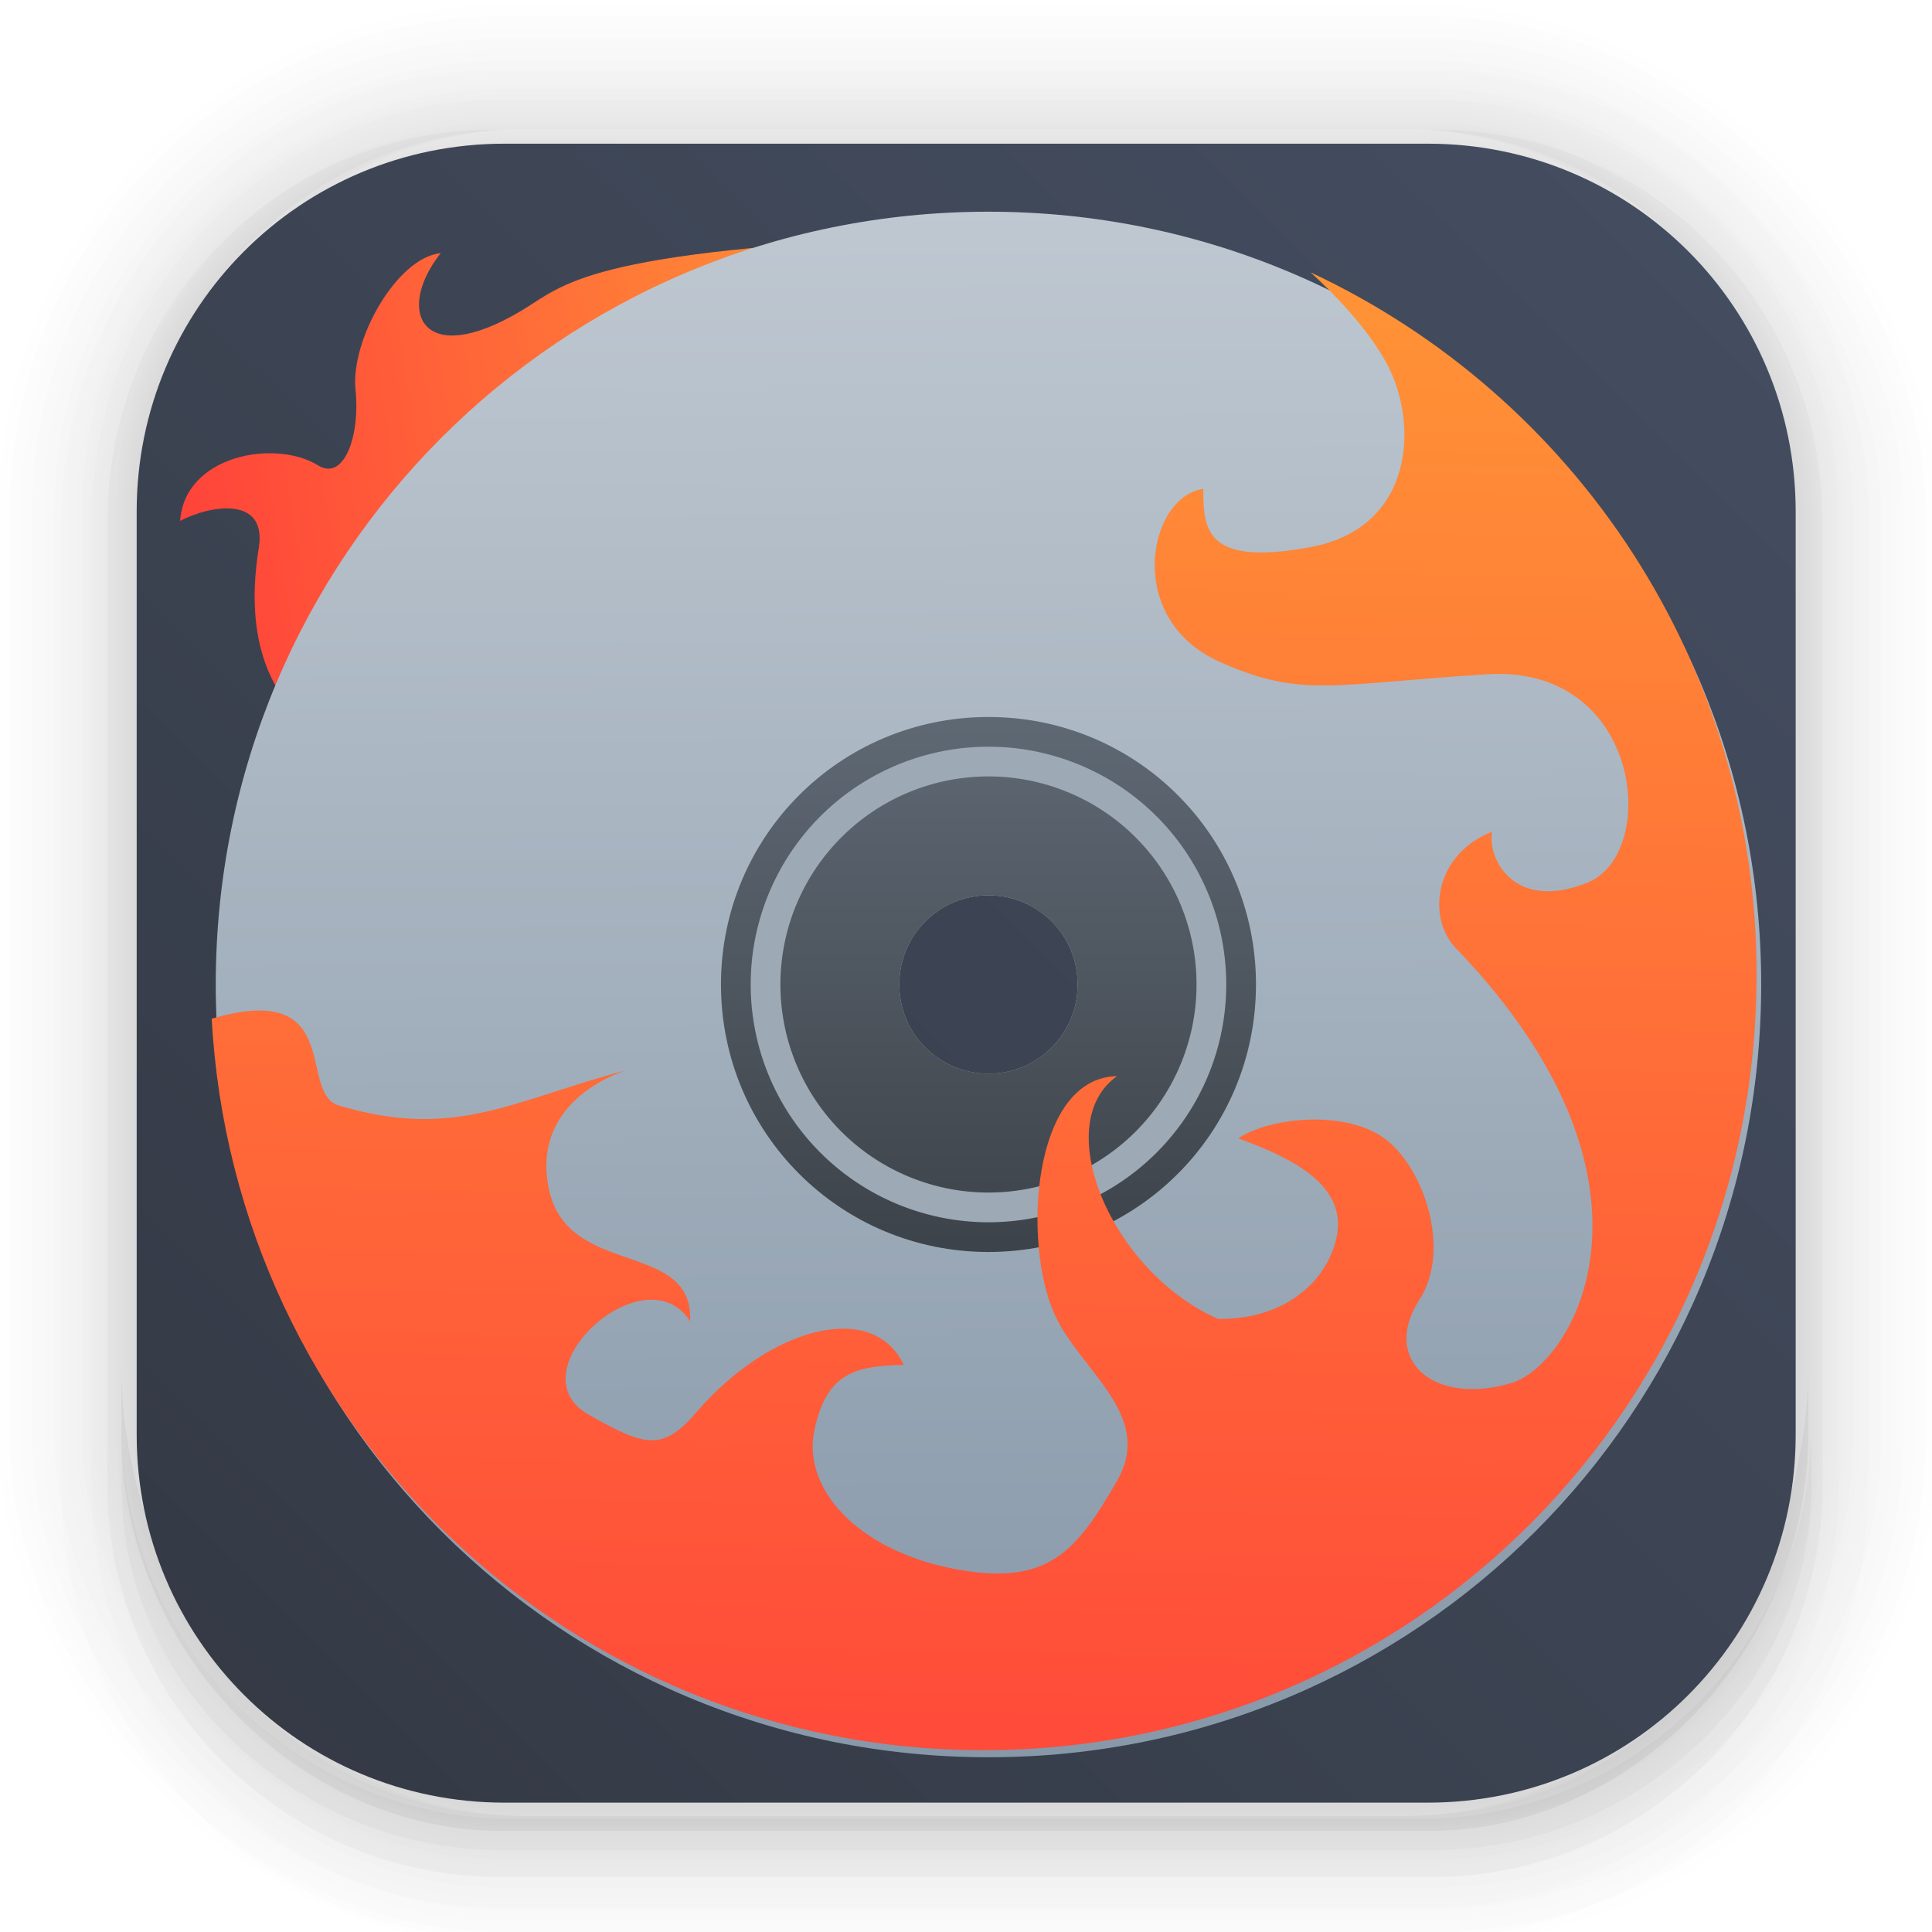 <?xml version="1.0" encoding="UTF-8" standalone="no"?>
<svg
   inkscape:version="1.1.2 (0a00cf5339, 2022-02-04)"
   sodipodi:docname="brasero.svg"
   id="svg6"
   version="1.1"
   viewBox="0 0 33.867 33.867"
   height="128"
   width="128"
   xmlns:inkscape="http://www.inkscape.org/namespaces/inkscape"
   xmlns:sodipodi="http://sodipodi.sourceforge.net/DTD/sodipodi-0.dtd"
   xmlns:xlink="http://www.w3.org/1999/xlink"
   xmlns="http://www.w3.org/2000/svg"
   xmlns:svg="http://www.w3.org/2000/svg"
   xmlns:rdf="http://www.w3.org/1999/02/22-rdf-syntax-ns#"
   xmlns:cc="http://creativecommons.org/ns#"
   xmlns:dc="http://purl.org/dc/elements/1.1/">
  <defs
     id="defs2">
    <linearGradient
       id="lgrad"
       x1="32"
       y1="32"
       x2="32"
       y2="992"
       gradientUnits="userSpaceOnUse"
       gradientTransform="translate(0,-896)">
      <stop
         offset="0%"
         stop-color="#f8f8f8"
         id="stop2" />
      <stop
         offset="100%"
         stop-color="#ccc"
         id="stop4" />
    </linearGradient>
    <radialGradient
       id="rgrad"
       x1="0%"
       y1="0%"
       x2="0%"
       y2="100%"
       fx="512"
       fy="494.4"
       cx="512"
       cy="512"
       r="440"
       gradientUnits="userSpaceOnUse"
       gradientTransform="translate(0,-896)">
      <stop
         offset="0%"
         stop-color="#00f0ff"
         id="stop7" />
      <stop
         offset="100%"
         stop-color="#0070e0"
         id="stop9" />
    </radialGradient>
    <radialGradient
       gradientTransform="matrix(0.031,0,0,0.03,85.199,42.985)"
       gradientUnits="userSpaceOnUse"
       r="440"
       cy="306.181"
       cx="523.576"
       fy="306.181"
       fx="523.576"
       y2="100%"
       x2="0%"
       y1="0%"
       x1="0%"
       id="rgrad-3">
      <stop
         style="stop-color:#03d7e4;stop-opacity:1"
         id="stop7-6"
         stop-color="#00f0ff"
         offset="0%" />
      <stop
         id="stop9-7"
         stop-color="#0070e0"
         offset="100%" />
    </radialGradient>
    <linearGradient
       id="a"
       x1="-50.258"
       x2="-52.706"
       y1="-167.99"
       y2="-309.35"
       gradientTransform="matrix(.18 0 0 .184 56.166 79.329)"
       gradientUnits="userSpaceOnUse">
      <stop
         stop-color="#017bf5"
         offset="0"
         id="stop2-3" />
      <stop
         stop-color="#52cdfb"
         offset="1"
         id="stop4-6" />
    </linearGradient>
    <linearGradient
       id="d"
       x1="-98.577"
       x2="-101.03"
       y1="-166.03"
       y2="-348.97"
       gradientTransform="matrix(.18 0 0 .184 56.166 79.329)"
       gradientUnits="userSpaceOnUse">
      <stop
         stop-color="#01bb22"
         offset="0"
         id="stop7-7" />
      <stop
         stop-color="#51e784"
         offset="1"
         id="stop9-5" />
    </linearGradient>
    <linearGradient
       id="e"
       x1="-145.4"
       x2="-145.58"
       y1="-167.26"
       y2="-280.65"
       gradientTransform="matrix(.18 0 0 .184 56.166 79.329)"
       gradientUnits="userSpaceOnUse">
      <stop
         stop-color="#f06712"
         offset="0"
         id="stop12" />
      <stop
         stop-color="#ffb436"
         offset="1"
         id="stop14" />
    </linearGradient>
    <linearGradient
       id="f"
       x1="-194.48"
       x2="-194.66"
       y1="-239.97"
       y2="-166.64"
       gradientTransform="matrix(.18 0 0 .184 56.166 79.329)"
       gradientUnits="userSpaceOnUse">
      <stop
         stop-color="#f35966"
         offset="0"
         id="stop17" />
      <stop
         stop-color="#e0283f"
         offset="1"
         id="stop19" />
    </linearGradient>
    <filter
       id="j"
       x="-0.169"
       y="-0.083"
       width="1.338"
       height="1.166"
       color-interpolation-filters="sRGB">
      <feGaussianBlur
         stdDeviation="0.527"
         id="feGaussianBlur22" />
    </filter>
    <filter
       id="i"
       x="-0.169"
       y="-0.054"
       width="1.338"
       height="1.108"
       color-interpolation-filters="sRGB">
      <feGaussianBlur
         stdDeviation="0.527"
         id="feGaussianBlur25" />
    </filter>
    <filter
       id="h"
       x="-0.169"
       y="-0.034"
       width="1.338"
       height="1.068"
       color-interpolation-filters="sRGB">
      <feGaussianBlur
         stdDeviation="0.527"
         id="feGaussianBlur28" />
    </filter>
    <filter
       id="g"
       x="-0.169"
       y="-0.043"
       width="1.338"
       height="1.087"
       color-interpolation-filters="sRGB">
      <feGaussianBlur
         stdDeviation="0.527"
         id="feGaussianBlur31" />
    </filter>
    <linearGradient
       id="linearGradient862-3"
       x1="7.937"
       x2="7.937"
       y1="15.081"
       y2="1.852"
       gradientTransform="matrix(3.78 0 0 3.78 0 .032)"
       gradientUnits="userSpaceOnUse">
      <stop
         stop-color="#f1efeb"
         offset="0"
         id="stop34" />
      <stop
         stop-color="#fdfcfc"
         offset="1"
         id="stop36" />
    </linearGradient>
    <filter
       id="filter1057"
       x="-0.027"
       y="-0.027"
       width="1.054"
       height="1.054"
       color-interpolation-filters="sRGB">
      <feGaussianBlur
         stdDeviation="0.619"
         id="feGaussianBlur2018" />
    </filter>
    <linearGradient
       id="linearGradient1053"
       x1="-127"
       x2="-72"
       y1="60"
       y2="5"
       gradientTransform="matrix(.265 0 0 .265 37.524 -.286)"
       gradientUnits="userSpaceOnUse">
      <stop
         stop-color="#323741"
         offset="0"
         id="stop2021" />
      <stop
         stop-color="#465064"
         offset="1"
         id="stop2023" />
    </linearGradient>
    <filter
       id="filter957"
       x="-0.062"
       y="-0.058"
       width="1.125"
       height="1.115"
       color-interpolation-filters="sRGB">
      <feGaussianBlur
         stdDeviation="0.974"
         id="feGaussianBlur2026" />
    </filter>
    <linearGradient
       id="linearGradient927"
       x1="22.676"
       x2="23.373"
       y1="47.124"
       y2="5.518"
       gradientTransform="matrix(.316 0 0 .316 3.607 .713)"
       gradientUnits="userSpaceOnUse">
      <stop
         stop-color="#ff9913"
         offset="0"
         id="stop2029" />
      <stop
         stop-color="#faee18"
         offset="1"
         id="stop2031" />
    </linearGradient>
    <linearGradient
       id="linearGradient935"
       x1="24.677"
       x2="24.989"
       y1="45.614"
       y2="25.619"
       gradientTransform="matrix(.316 0 0 .316 3.607 .713)"
       gradientUnits="userSpaceOnUse">
      <stop
         stop-color="#fade17"
         offset="0"
         id="stop2034" />
      <stop
         stop-color="#fade17"
         stop-opacity="0"
         offset="1"
         id="stop2036" />
    </linearGradient>
    <linearGradient
       id="linearGradient4179">
      <stop
         offset="0"
         style="stop-color:#fef15e;stop-opacity:1"
         id="stop4181" />
      <stop
         offset="1"
         style="stop-color:#e6c12b;stop-opacity:1"
         id="stop4183" />
    </linearGradient>
    <linearGradient
       id="linearGradient4207"
       inkscape:swatch="gradient">
      <stop
         id="stop3371"
         offset="0"
         style="stop-color:#3498db;stop-opacity:1;" />
      <stop
         id="stop3373"
         offset="1"
         style="stop-color:#3498db;stop-opacity:0;" />
    </linearGradient>
    <linearGradient
       id="linearGradient4422-1">
      <stop
         style="stop-color:#8798a9;stop-opacity:1"
         offset="0"
         id="stop4424-78" />
      <stop
         style="stop-color:#bfc8d1;stop-opacity:1"
         offset="1"
         id="stop4426-8" />
    </linearGradient>
    <linearGradient
       inkscape:collect="always"
       xlink:href="#linearGradient1053"
       id="linearGradient2226"
       x1="0.131"
       y1="64.047"
       x2="63.869"
       y2="-0.047"
       gradientUnits="userSpaceOnUse"
       gradientTransform="matrix(1.994,0,0,1.994,0.064,0.622)" />
    <linearGradient
       gradientTransform="matrix(1.039,-0.188,0.175,1.115,-109.45,16.916)"
       gradientUnits="userSpaceOnUse"
       y2="509.784"
       x2="410.338"
       y1="509.784"
       x1="389.958"
       id="linearGradient4830-8"
       xlink:href="#linearGradient4787-3"
       inkscape:collect="always" />
    <linearGradient
       id="linearGradient4787-3"
       inkscape:collect="always">
      <stop
         id="stop4237"
         offset="0"
         style="stop-color:#ff433a;stop-opacity:1" />
      <stop
         id="stop4239"
         offset="1"
         style="stop-color:#ff9436;stop-opacity:1" />
    </linearGradient>
    <linearGradient
       inkscape:collect="always"
       xlink:href="#linearGradient4422-1"
       id="linearGradient3834"
       gradientUnits="userSpaceOnUse"
       gradientTransform="matrix(1.529,0,0,1.529,-592.821,-769.103)"
       x1="408.754"
       y1="540.961"
       x2="408.571"
       y2="506.798" />
    <linearGradient
       y2="506.798"
       x2="409.571"
       y1="540.798"
       x1="409.571"
       gradientTransform="matrix(0.529,0,0,0.529,-184.303,-245.305)"
       gradientUnits="userSpaceOnUse"
       id="linearGradient3862"
       xlink:href="#linearGradient4355"
       inkscape:collect="always" />
    <linearGradient
       id="linearGradient4355"
       inkscape:collect="always">
      <stop
         id="stop4357"
         offset="0"
         style="stop-color:#3d434a;stop-opacity:1" />
      <stop
         id="stop4359"
         offset="1"
         style="stop-color:#5f6974;stop-opacity:1" />
    </linearGradient>
    <linearGradient
       gradientTransform="matrix(1.151,0,0,1.154,-61.695,-80.99)"
       gradientUnits="userSpaceOnUse"
       y2="505.353"
       x2="413.206"
       y1="548.156"
       x1="412.345"
       id="linearGradient4822"
       xlink:href="#linearGradient4787-3"
       inkscape:collect="always" />
  </defs>
  <sodipodi:namedview
     inkscape:window-maximized="1"
     inkscape:window-y="30"
     inkscape:window-x="0"
     inkscape:window-height="1019"
     inkscape:window-width="1920"
     units="px"
     showgrid="false"
     inkscape:current-layer="layer1"
     inkscape:document-units="mm"
     inkscape:cy="65.271799"
     inkscape:cx="115.34186"
     inkscape:zoom="4.7034095"
     inkscape:pageshadow="2"
     inkscape:pageopacity="0.0"
     borderopacity="1.0"
     bordercolor="#666666"
     pagecolor="#ffffff"
     id="base"
     inkscape:pagecheckerboard="0" />
  <g
     id="layer1"
     inkscape:groupmode="layer"
     inkscape:label="Layer 1">
    <g
       style="opacity:0.297"
       transform="matrix(0.976,0,0,0.976,-65.748,-37.203)"
       id="g1702">
      <rect
         ry="6.61"
         rx="6.61"
         y="40.71"
         x="69.84"
         height="29.811"
         width="29.811"
         id="rect1634"
         style="fill:none;fill-opacity:1;stroke:#000000;stroke-width:0.1;stroke-linecap:round;stroke-linejoin:round;stroke-miterlimit:4;stroke-dasharray:none;stroke-opacity:0.02" />
      <rect
         style="fill:none;fill-opacity:1;stroke:#000000;stroke-width:0.2;stroke-linecap:round;stroke-linejoin:round;stroke-miterlimit:4;stroke-dasharray:none;stroke-opacity:0.02"
         id="rect1638"
         width="29.811"
         height="29.811"
         x="69.84"
         y="40.71"
         rx="6.61"
         ry="6.61" />
      <rect
         ry="6.61"
         rx="6.61"
         y="40.71"
         x="69.84"
         height="29.811"
         width="29.811"
         id="rect1640"
         style="fill:none;fill-opacity:1;stroke:#000000;stroke-width:0.3;stroke-linecap:round;stroke-linejoin:round;stroke-miterlimit:4;stroke-dasharray:none;stroke-opacity:0.02" />
      <rect
         style="fill:none;fill-opacity:1;stroke:#000000;stroke-width:0.4;stroke-linecap:round;stroke-linejoin:round;stroke-miterlimit:4;stroke-dasharray:none;stroke-opacity:0.02"
         id="rect1642"
         width="29.811"
         height="29.811"
         x="69.84"
         y="40.71"
         rx="6.61"
         ry="6.61" />
      <rect
         ry="6.61"
         rx="6.61"
         y="40.71"
         x="69.84"
         height="29.811"
         width="29.811"
         id="rect1644"
         style="fill:none;fill-opacity:1;stroke:#000000;stroke-width:0.5;stroke-linecap:round;stroke-linejoin:round;stroke-miterlimit:4;stroke-dasharray:none;stroke-opacity:0.02" />
      <rect
         style="fill:none;fill-opacity:1;stroke:#000000;stroke-width:0.6;stroke-linecap:round;stroke-linejoin:round;stroke-miterlimit:4;stroke-dasharray:none;stroke-opacity:0.02"
         id="rect1646"
         width="29.811"
         height="29.811"
         x="69.84"
         y="40.71"
         rx="6.61"
         ry="6.61" />
      <rect
         ry="6.61"
         rx="6.61"
         y="40.71"
         x="69.84"
         height="29.811"
         width="29.811"
         id="rect1648"
         style="fill:none;fill-opacity:1;stroke:#000000;stroke-width:0.7;stroke-linecap:round;stroke-linejoin:round;stroke-miterlimit:4;stroke-dasharray:none;stroke-opacity:0.02" />
      <rect
         style="fill:none;fill-opacity:1;stroke:#000000;stroke-width:0.8;stroke-linecap:round;stroke-linejoin:round;stroke-miterlimit:4;stroke-dasharray:none;stroke-opacity:0.02"
         id="rect1650"
         width="29.811"
         height="29.811"
         x="69.84"
         y="40.71"
         rx="6.61"
         ry="6.61" />
      <rect
         ry="6.61"
         rx="6.61"
         y="40.71"
         x="69.84"
         height="29.811"
         width="29.811"
         id="rect1652"
         style="fill:none;fill-opacity:1;stroke:#000000;stroke-width:1;stroke-linecap:round;stroke-linejoin:round;stroke-miterlimit:4;stroke-dasharray:none;stroke-opacity:0.02" />
      <rect
         style="fill:none;fill-opacity:1;stroke:#000000;stroke-width:1.2;stroke-linecap:round;stroke-linejoin:round;stroke-miterlimit:4;stroke-dasharray:none;stroke-opacity:0.02"
         id="rect1654"
         width="29.811"
         height="29.811"
         x="69.84"
         y="40.71"
         rx="6.61"
         ry="6.61" />
      <rect
         ry="6.61"
         rx="6.61"
         y="40.71"
         x="69.84"
         height="29.811"
         width="29.811"
         id="rect1656"
         style="fill:none;fill-opacity:1;stroke:#000000;stroke-width:1.4;stroke-linecap:round;stroke-linejoin:round;stroke-miterlimit:4;stroke-dasharray:none;stroke-opacity:0.02" />
      <rect
         style="fill:none;fill-opacity:1;stroke:#000000;stroke-width:1.6;stroke-linecap:round;stroke-linejoin:round;stroke-miterlimit:4;stroke-dasharray:none;stroke-opacity:0.02"
         id="rect1658"
         width="29.811"
         height="29.811"
         x="69.84"
         y="40.71"
         rx="6.61"
         ry="6.61" />
      <rect
         ry="6.61"
         rx="6.61"
         y="40.71"
         x="69.84"
         height="29.811"
         width="29.811"
         id="rect1660"
         style="fill:none;fill-opacity:1;stroke:#000000;stroke-width:1.8;stroke-linecap:round;stroke-linejoin:round;stroke-miterlimit:4;stroke-dasharray:none;stroke-opacity:0.02" />
      <rect
         style="fill:none;fill-opacity:1;stroke:#000000;stroke-width:2;stroke-linecap:round;stroke-linejoin:round;stroke-miterlimit:4;stroke-dasharray:none;stroke-opacity:0.02"
         id="rect1662"
         width="29.811"
         height="29.811"
         x="69.84"
         y="40.71"
         rx="6.61"
         ry="6.61" />
      <rect
         ry="6.61"
         rx="6.61"
         y="40.71"
         x="69.84"
         height="29.811"
         width="29.811"
         id="rect1664"
         style="fill:none;fill-opacity:1;stroke:#000000;stroke-width:2.2;stroke-linecap:round;stroke-linejoin:round;stroke-miterlimit:4;stroke-dasharray:none;stroke-opacity:0.02" />
      <rect
         style="fill:none;fill-opacity:1;stroke:#000000;stroke-width:2.6;stroke-linecap:round;stroke-linejoin:round;stroke-miterlimit:4;stroke-dasharray:none;stroke-opacity:0.02"
         id="rect1666"
         width="29.811"
         height="29.811"
         x="69.84"
         y="40.71"
         rx="6.61"
         ry="6.61" />
      <rect
         ry="6.61"
         rx="6.61"
         y="40.71"
         x="69.84"
         height="29.811"
         width="29.811"
         id="rect1668"
         style="fill:none;fill-opacity:1;stroke:#000000;stroke-width:3;stroke-linecap:round;stroke-linejoin:round;stroke-miterlimit:4;stroke-dasharray:none;stroke-opacity:0.02" />
      <rect
         style="fill:none;fill-opacity:1;stroke:#000000;stroke-width:3.4;stroke-linecap:round;stroke-linejoin:round;stroke-miterlimit:4;stroke-dasharray:none;stroke-opacity:0.02"
         id="rect1670"
         width="29.811"
         height="29.811"
         x="69.84"
         y="40.71"
         rx="6.61"
         ry="6.61" />
      <rect
         ry="6.61"
         rx="6.61"
         y="40.71"
         x="69.84"
         height="29.811"
         width="29.811"
         id="rect1672"
         style="fill:none;fill-opacity:1;stroke:#000000;stroke-width:3.8;stroke-linecap:round;stroke-linejoin:round;stroke-miterlimit:4;stroke-dasharray:none;stroke-opacity:0.02" />
      <rect
         style="fill:none;fill-opacity:1;stroke:#000000;stroke-width:4.2;stroke-linecap:round;stroke-linejoin:round;stroke-miterlimit:4;stroke-dasharray:none;stroke-opacity:0.02"
         id="rect1674"
         width="29.811"
         height="29.811"
         x="69.84"
         y="40.71"
         rx="6.61"
         ry="6.61" />
      <rect
         ry="6.61"
         rx="6.61"
         y="40.71"
         x="69.84"
         height="29.811"
         width="29.811"
         id="rect1676"
         style="fill:none;fill-opacity:1;stroke:#000000;stroke-width:4.6;stroke-linecap:round;stroke-linejoin:round;stroke-miterlimit:4;stroke-dasharray:none;stroke-opacity:0.02" />
      <rect
         style="fill:none;fill-opacity:1;stroke:#000000;stroke-width:5;stroke-linecap:round;stroke-linejoin:round;stroke-miterlimit:4;stroke-dasharray:none;stroke-opacity:0.02"
         id="rect1678"
         width="29.811"
         height="29.811"
         x="69.84"
         y="40.71"
         rx="6.61"
         ry="6.61" />
    </g>
    <g
       id="g1047"
       transform="matrix(0.528,0,0,0.528,0.017,0.165)">
      <g
         transform="scale(3.78)"
         shape-rendering="auto"
         id="g53">
        <path
           d="m 4.369,0.529 c -2.114,0 -3.84,1.784 -3.84,3.968 v 8.467 c 0,2.185 1.726,3.968 3.84,3.968 h 8.194 c 2.114,0 3.84,-1.784 3.84,-3.968 v -8.467 c 0,-2.185 -1.726,-3.968 -3.84,-3.968 z m 0.257,0.521 h 7.681 c 1.844,0 3.329,1.534 3.329,3.44 v 7.937 c 0,1.906 -1.485,3.44 -3.329,3.44 h -7.681 c -1.844,0 -3.329,-1.534 -3.329,-3.44 v -7.937 c 0,-1.906 1.485,-3.44 3.329,-3.44 z"
           color="#000000"
           color-rendering="auto"
           dominant-baseline="auto"
           image-rendering="auto"
           opacity="0.01"
           solid-color="#000000"
           stop-color="#000000"
           style="font-variant-ligatures:normal;font-variant-position:normal;font-variant-caps:normal;font-variant-numeric:normal;font-variant-alternates:normal;font-variant-east-asian:normal;font-feature-settings:normal;font-variation-settings:normal;text-indent:0;text-decoration-line:none;text-decoration-style:solid;text-decoration-color:#000000;text-transform:none;text-orientation:mixed;white-space:normal;shape-padding:0;shape-margin:0;inline-size:0;isolation:auto;mix-blend-mode:normal"
           id="path41" />
        <path
           d="m 4.359,0.794 c -1.967,0 -3.564,1.653 -3.564,3.688 v 8.5 c 0,2.035 1.597,3.688 3.564,3.688 h 8.216 c 1.967,0 3.564,-1.653 3.564,-3.688 v -8.5 c 0,-2.035 -1.598,-3.688 -3.564,-3.688 z m 0.272,0.256 h 7.672 c 1.842,0 3.325,1.534 3.325,3.44 v 7.937 c 0,1.906 -1.483,3.44 -3.325,3.44 h -7.672 c -1.842,0 -3.325,-1.534 -3.325,-3.44 v -7.937 c 0,-1.906 1.483,-3.44 3.325,-3.44 z"
           color="#000000"
           color-rendering="auto"
           dominant-baseline="auto"
           image-rendering="auto"
           opacity="0.01"
           solid-color="#000000"
           stop-color="#000000"
           style="font-variant-ligatures:normal;font-variant-position:normal;font-variant-caps:normal;font-variant-numeric:normal;font-variant-alternates:normal;font-variant-east-asian:normal;font-feature-settings:normal;font-variation-settings:normal;text-indent:0;text-decoration-line:none;text-decoration-style:solid;text-decoration-color:#000000;text-transform:none;text-orientation:mixed;white-space:normal;shape-padding:0;shape-margin:0;inline-size:0;isolation:auto;mix-blend-mode:normal"
           id="path43" />
        <g
           id="g51">
          <path
             d="m 4.31,1.058 c -1.866,0 -3.375,1.538 -3.375,3.439 v 8.467 c 0,1.901 1.57,3.439 3.436,3.439 h 8.2 c 1.866,0 3.427,-1.538 3.427,-3.439 V 4.497 c 0,-1.901 -1.51,-3.439 -3.376,-3.439 h -0.097 c 1.794,0.087 3.214,1.582 3.214,3.432 v 7.937 c 0,1.906 -1.506,3.44 -3.377,3.44 h -7.79 c -1.871,0 -3.377,-1.534 -3.377,-3.44 V 4.49 c 0,-1.85 1.42,-3.345 3.214,-3.432 z"
             color="#000000"
             color-rendering="auto"
             dominant-baseline="auto"
             image-rendering="auto"
             opacity="0.03"
             solid-color="#000000"
             stop-color="#000000"
             style="font-variant-ligatures:normal;font-variant-position:normal;font-variant-caps:normal;font-variant-numeric:normal;font-variant-alternates:normal;font-variant-east-asian:normal;font-feature-settings:normal;font-variation-settings:normal;text-indent:0;text-decoration-line:none;text-decoration-style:solid;text-decoration-color:#000000;text-transform:none;text-orientation:mixed;white-space:normal;shape-padding:0;shape-margin:0;inline-size:0;isolation:auto;mix-blend-mode:normal"
             id="path45" />
          <path
             transform="scale(0.265)"
             d="m 4,46.969 v 2.031 c 0,6.648 5.896,12 12.544,12 h 30.961 c 6.648,0 12.495,-5.352 12.495,-12 V 47.008 C 59.979,54.193 54.19,59.971 47,59.971 H 17.002 C 9.799,59.971 4,54.172 4,46.969 Z"
             color="#000000"
             color-rendering="auto"
             dominant-baseline="auto"
             image-rendering="auto"
             opacity="0.03"
             solid-color="#000000"
             stop-color="#000000"
             style="font-variant-ligatures:normal;font-variant-position:normal;font-variant-caps:normal;font-variant-numeric:normal;font-variant-alternates:normal;font-variant-east-asian:normal;font-feature-settings:normal;font-variation-settings:normal;text-indent:0;text-decoration-line:none;text-decoration-style:solid;text-decoration-color:#000000;text-transform:none;text-orientation:mixed;white-space:normal;shape-padding:0;shape-margin:0;inline-size:0;isolation:auto;mix-blend-mode:normal"
             id="path47" />
          <path
             d="m 1.058,11.906 v 0.592 c 0,1.939 1.573,3.499 3.332,3.499 h 8.16 c 1.759,0 3.324,-1.561 3.324,-3.499 v -0.581 c -0.006,2.095 -1.537,3.78 -3.439,3.78 H 4.498 c -1.906,0 -3.44,-1.691 -3.44,-3.792 z"
             color="#000000"
             color-rendering="auto"
             dominant-baseline="auto"
             image-rendering="auto"
             opacity="0.05"
             solid-color="#000000"
             stop-color="#000000"
             style="font-variant-ligatures:normal;font-variant-position:normal;font-variant-caps:normal;font-variant-numeric:normal;font-variant-alternates:normal;font-variant-east-asian:normal;font-feature-settings:normal;font-variation-settings:normal;text-indent:0;text-decoration-line:none;text-decoration-style:solid;text-decoration-color:#000000;text-transform:none;text-orientation:mixed;white-space:normal;shape-padding:0;shape-margin:0;inline-size:0;isolation:auto;mix-blend-mode:normal"
             id="path49" />
        </g>
      </g>
      <path
         id="rect1076"
         style="opacity:1;fill:url(#linearGradient2226);fill-opacity:1;stroke-width:3.768"
         d="M 33.434 9.52 C 19.929 9.52 9.057 20.39 9.057 33.895 L 9.057 95.08 C 9.057 108.584 19.929 119.455 33.434 119.455 L 94.617 119.455 C 108.121 119.455 118.994 108.584 118.994 95.08 L 118.994 33.895 C 118.994 20.39 108.121 9.52 94.617 9.52 L 33.434 9.52 z "
         transform="matrix(0.501,0,0,0.501,-0.032,-0.312)" />
      <g
         opacity="0.15"
         id="g65" />
      <g
         inkscape:label="Capa 1"
         id="layer1-3"
         transform="matrix(1.115,0,0,1.115,-422.917,-551.887)"
         style="display:inline">
        <path
           style="display:inline;fill:url(#linearGradient4830-8);fill-opacity:1;fill-rule:evenodd;stroke:none;stroke-width:1px;stroke-linecap:butt;stroke-linejoin:miter;stroke-opacity:1"
           d="m 407.194,501.718 c -10.531,0.431 -11.115,1.451 -12.399,2.218 -2.973,1.776 -3.768,0.013 -2.404,-1.713 -1.317,0.136 -2.689,2.601 -2.537,4.07 0.144,1.389 -0.348,2.725 -1.114,2.25 -1.269,-0.786 -3.968,-0.316 -4.109,1.653 0.92,-0.481 2.588,-0.74 2.344,0.793 -0.202,1.27 -0.454,4.034 1.868,5.59 2.322,1.557 11.332,-0.018 11.332,-0.018 z"
           id="path4680-8"
           inkscape:connector-curvature="0"
           sodipodi:nodetypes="cscsscsscc"
           inkscape:transform-center-x="9.9999645"
           inkscape:transform-center-y="6.8791785" />
        <g
           transform="matrix(0.885,0,0,0.885,47.116,60.438)"
           id="layer1-7"
           inkscape:label="Capa 1">
          <path
             id="rect4146"
             transform="translate(376.571,491.798)"
             d="M 32,6 C 17.597,6 6.002,17.596 6.002,32 6.002,46.404 17.597,58 32,58 46.403,58 57.998,46.404 57.998,32 57.998,17.596 46.403,6 32,6 Z m 0,23 c 1.662,0 3,1.338 3,3 0,1.662 -1.338,3 -3,3 -1.662,0 -3,-1.338 -3,-3 0,-1.662 1.338,-3 3,-3 z"
             style="fill:url(#linearGradient3834);fill-opacity:1;stroke:none"
             inkscape:connector-curvature="0" />
          <g
             inkscape:label="Capa 1"
             id="layer1-31">
            <path
               inkscape:connector-curvature="0"
               style="fill:url(#linearGradient3862);fill-opacity:1;stroke:none"
               d="m 32,23 c -4.986,0 -9,4.014 -9,9 0,4.986 4.014,9 9,9 4.986,0 9,-4.014 9,-9 0,-4.986 -4.014,-9 -9,-9 z m 0,6 c 1.662,0 3,1.338 3,3 0,1.662 -1.338,3 -3,3 -1.662,0 -3,-1.338 -3,-3 0,-1.662 1.338,-3 3,-3 z"
               transform="translate(376.571,491.798)"
               id="rect4270-6" />
            <path
               inkscape:connector-curvature="0"
               style="opacity:1;fill:#9da9b5;fill-opacity:1;stroke-linecap:round"
               d="m 32,24 a 8,8 0 0 0 -8,8 8,8 0 0 0 8,8 8,8 0 0 0 8,-8 8,8 0 0 0 -8,-8 z m 0,1 a 7,7 0 0 1 7,7 7,7 0 0 1 -7,7 7,7 0 0 1 -7,-7 7,7 0 0 1 7,-7 z"
               transform="translate(376.571,491.798)"
               id="path4558" />
          </g>
        </g>
        <path
           sodipodi:nodetypes="csscssscsssccsccsssscsscscscsscc"
           inkscape:connector-curvature="0"
           style="display:inline;fill:url(#linearGradient4822);fill-opacity:1;fill-rule:evenodd;stroke:none;stroke-width:1px;stroke-linecap:butt;stroke-linejoin:miter;stroke-opacity:1"
           clip-path="none"
           d="m 418.297,502.798 c 0.721,0.664 1.655,1.621 2.232,2.656 1.007,1.804 0.863,4.942 -2.23,5.52 -3.093,0.577 -3.211,-0.48 -3.201,-1.732 -1.644,0.227 -2.38,3.883 0.504,5.159 2.446,1.082 3.345,0.649 7.949,0.361 4.604,-0.289 5.143,5.339 2.985,6.205 -2.158,0.866 -2.982,-0.678 -2.841,-1.515 -1.73,0.678 -1.941,2.568 -1.079,3.463 6.729,6.994 3.502,12.398 1.655,12.951 -2.289,0.686 -3.903,-0.674 -2.734,-2.489 0.953,-1.479 0.131,-3.919 -1.027,-4.782 -1.158,-0.864 -3.406,-0.657 -4.368,-0.016 1.386,0.526 3.417,1.335 2.877,3.139 -0.417,1.393 -1.782,2.27 -3.489,2.237 -3.196,-1.425 -5.01,-5.803 -3,-7.227 -2.533,0.049 -2.826,4.952 -1.861,7.091 0.764,1.693 2.997,3.002 1.855,4.97 -1.198,2.064 -2.03,3.175 -4.907,2.598 -2.877,-0.577 -4.46,-2.417 -4.1,-4.113 0.36,-1.696 1.2,-1.922 2.662,-1.948 -0.912,-1.938 -3.983,-1.137 -6.171,1.407 -1.005,1.168 -1.524,1.037 -3.216,0.072 -2.251,-1.283 1.684,-4.868 3.026,-2.778 0.103,-2.45 -3.674,-1.263 -4.213,-3.968 -0.54,-2.706 2.336,-3.512 2.336,-3.512 -3.409,0.895 -5.097,2.097 -8.584,1.055 -1.238,-0.37 0.197,-3.747 -3.785,-2.585 0.672,12.177 10.667,21.781 22.981,21.781 12.753,0 23.019,-10.298 23.019,-23.089 0,-9.288 -5.426,-17.24 -13.274,-20.911 z"
           id="path4648" />
      </g>
    </g>
    <g
       transform="translate(-34.332,48.823)"
       id="g2341" />
  </g>
</svg>
